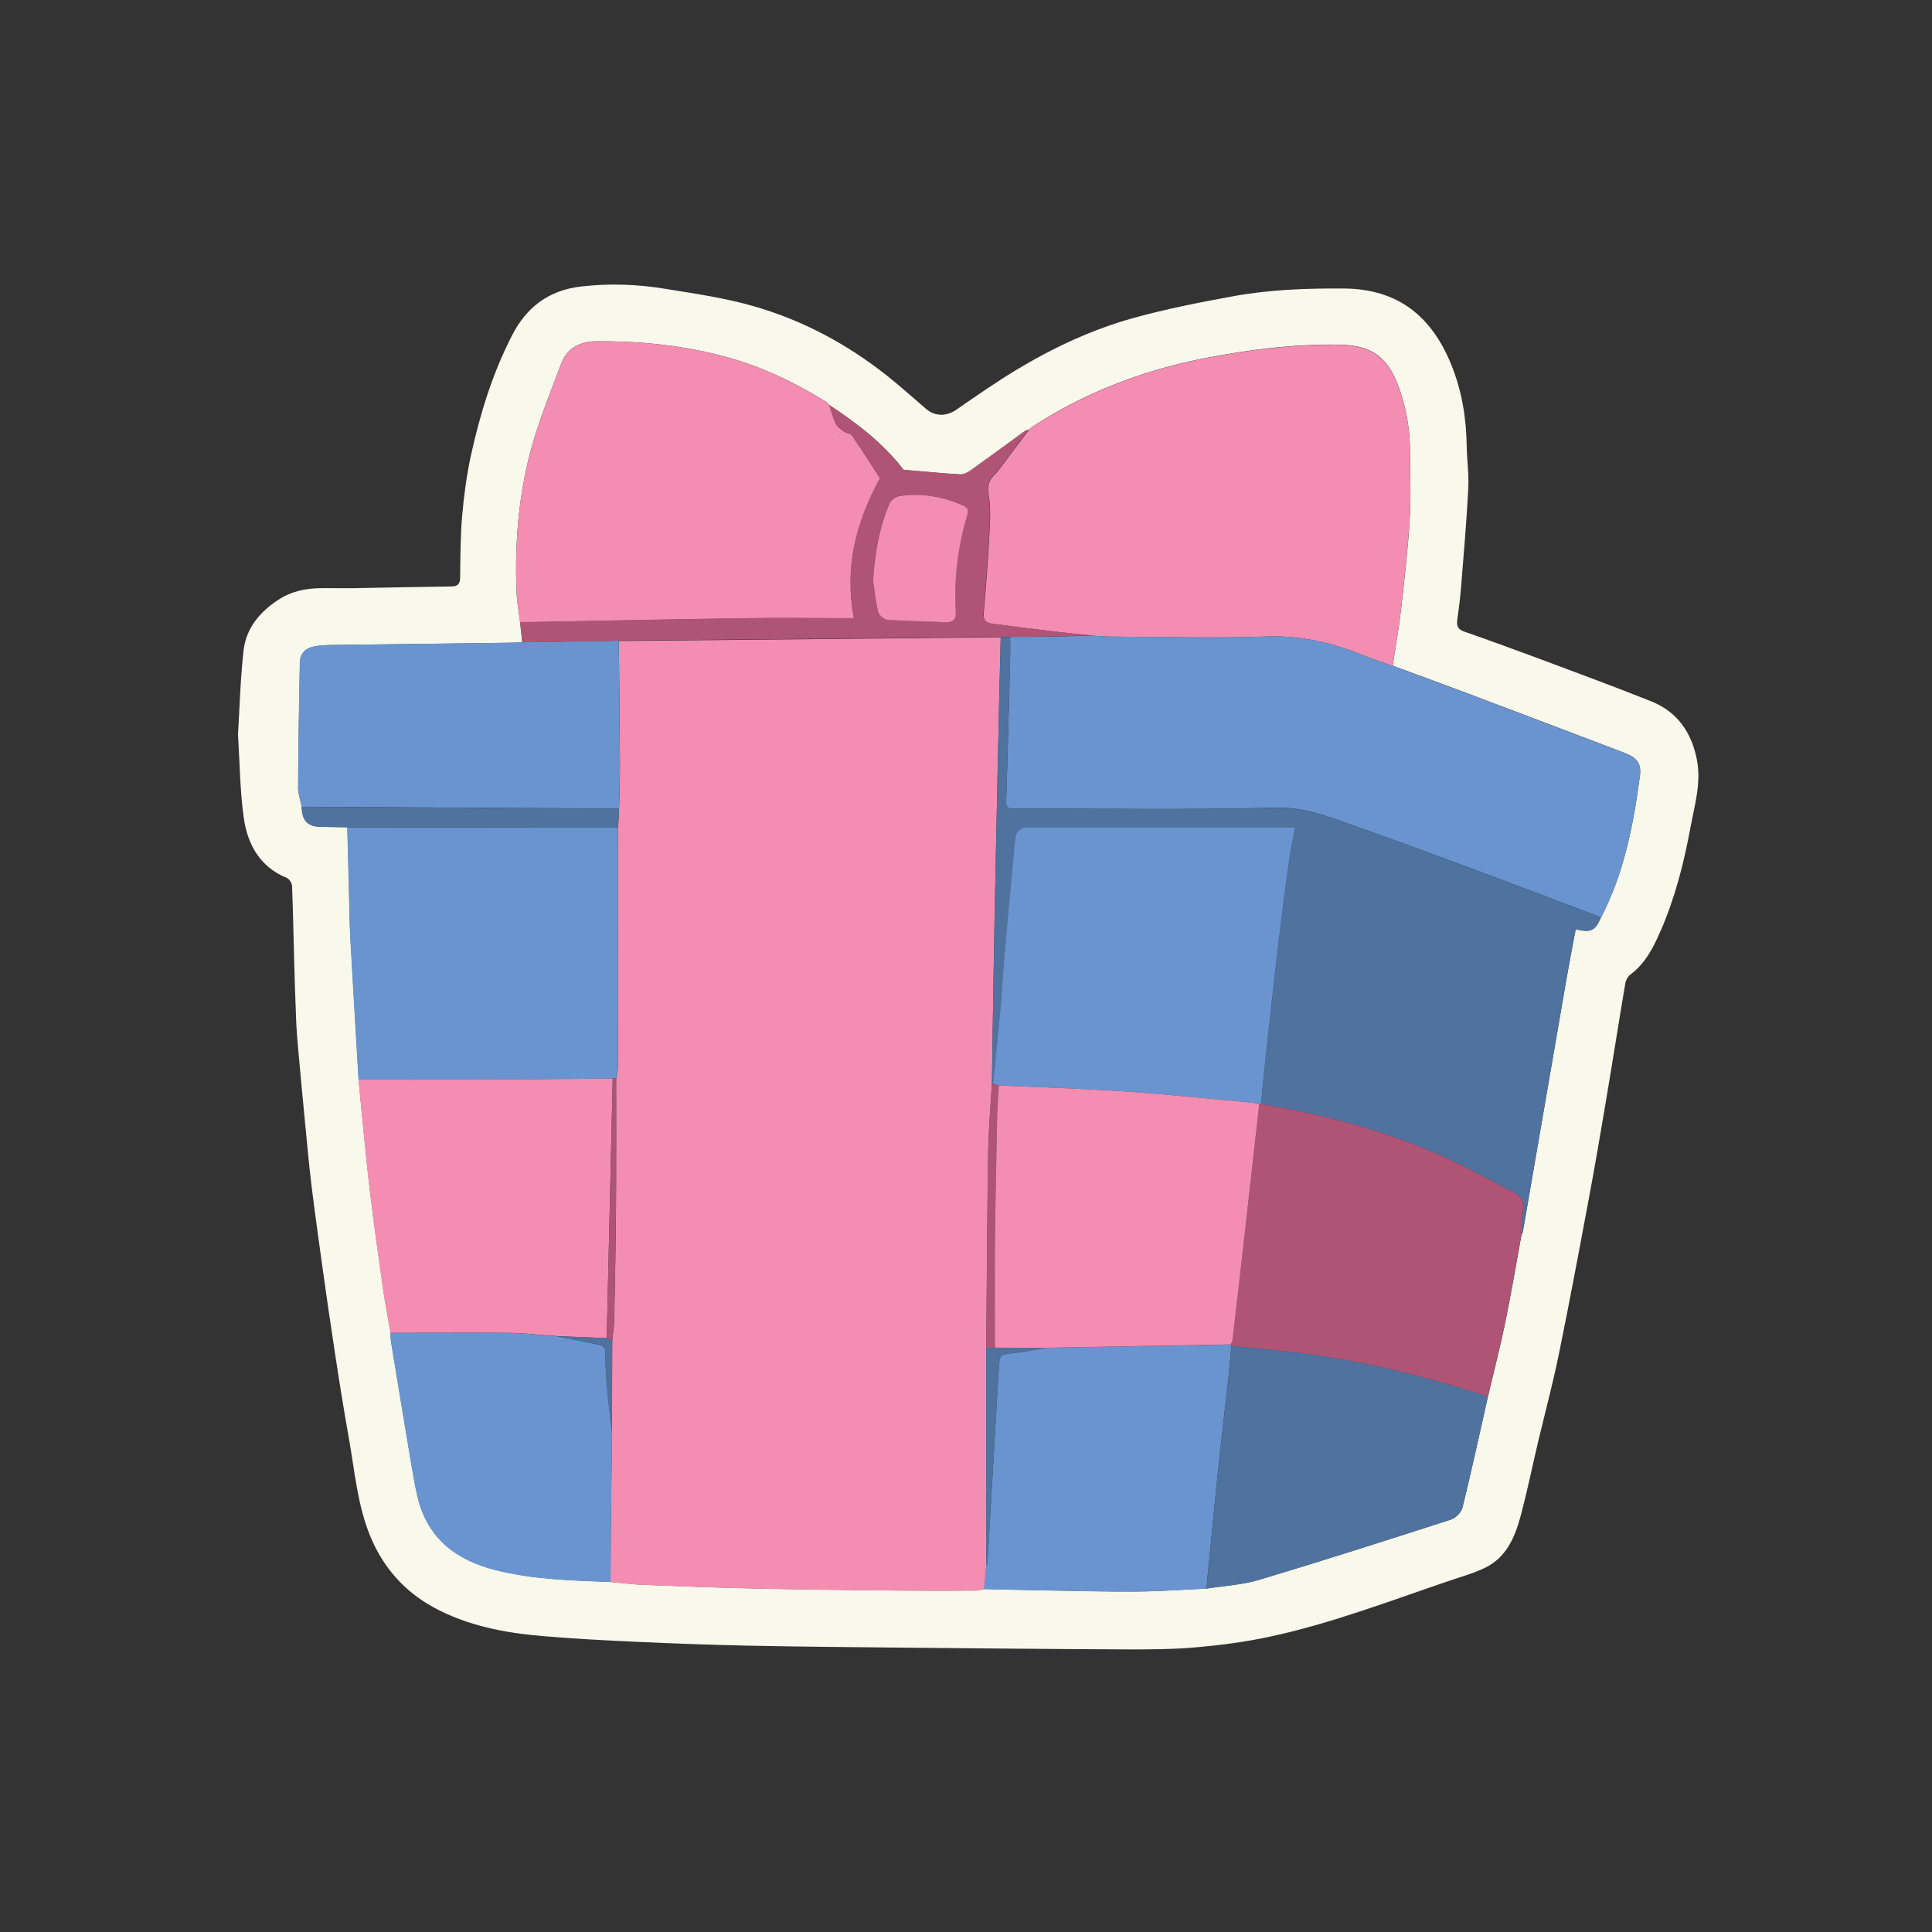 <?xml version="1.0" encoding="UTF-8"?><svg id="_лой_2" xmlns="http://www.w3.org/2000/svg" viewBox="0 0 245.76 245.76"><rect x="0" y="0" width="245.76" height="245.76" fill="#333333" stroke="none"/><defs><style>.cls-1{fill:#b05476;}.cls-2{fill:#f8f8eb;}.cls-3{fill:#4f729f;}.cls-4{fill:#6994d0;}.cls-5{fill:#f48db2;}</style></defs><g id="_лой_1-2"><g><path class="cls-2" d="M30.27,93.5c.22-3.6,.31-7.19,.71-10.74,.32-2.86,2.08-4.93,4.45-6.48,1.62-1.06,3.43-1.44,5.33-1.46,1.4-.02,2.8,.02,4.2,0,4.15-.07,8.29-.17,12.44-.22,.83-.01,1.12-.31,1.13-1.13,.04-2.63,.03-5.26,.26-7.88,.22-2.56,.57-5.13,1.11-7.64,1.16-5.29,2.75-10.46,5.24-15.3,1.83-3.57,4.66-5.72,8.73-6.2,3.59-.42,7.16-.3,10.7,.28,3.75,.61,7.55,1.15,11.19,2.19,6.3,1.79,12.02,4.85,17.16,8.94,1.68,1.34,3.27,2.78,4.9,4.17,1.13,.97,2.59,.94,3.81,.1,2.55-1.76,5.1-3.54,7.76-5.14,4.66-2.8,9.58-5.1,14.83-6.55,4.12-1.14,8.34-1.97,12.55-2.74,4.66-.86,9.39-1.03,14.14-1,7.1,.04,11.28,3.71,13.72,9.74,1.32,3.27,1.89,6.72,1.94,10.25,.03,1.83,.3,3.66,.2,5.48-.22,4.2-.58,8.39-.92,12.59-.11,1.38-.3,2.76-.48,4.13-.1,.72,.08,1.17,.85,1.44,3.35,1.17,6.68,2.38,10,3.62,4.62,1.73,9.26,3.44,13.84,5.27,3.28,1.32,5.09,3.9,5.78,7.35,.6,3-.28,5.84-.81,8.71-.83,4.5-1.96,8.94-3.8,13.15-.91,2.08-1.92,4.11-3.83,5.53-.32,.24-.58,.7-.65,1.1-.84,4.96-1.61,9.94-2.45,14.9-.71,4.22-1.43,8.44-2.22,12.65-1.22,6.55-2.45,13.1-3.78,19.62-.77,3.77-1.77,7.49-2.66,11.24-.72,3.05-1.35,6.13-2.15,9.16-.73,2.77-1.79,5.44-4.59,6.8-1.42,.69-2.97,1.12-4.47,1.63-7.62,2.58-15.14,5.48-23.02,7.16-3.05,.65-6.18,1.06-9.29,1.33-2.97,.26-5.97,.27-8.96,.26-9.74-.04-19.48-.14-29.22-.23-6.34-.06-12.69-.12-19.03-.25-4.62-.1-9.23-.27-13.85-.48-4.01-.18-8.02-.39-12.02-.73-4.82-.41-9.57-1.31-13.86-3.64-3.69-2.01-6.4-5.04-8.05-8.99-1.67-4.02-2-8.32-2.75-12.53-.66-3.67-1.24-7.35-1.8-11.03-.55-3.56-1.06-7.13-1.56-10.7-.48-3.45-.96-6.91-1.39-10.37-.3-2.48-.53-4.97-.77-7.46-.32-3.32-.63-6.63-.93-9.95-.11-1.23-.21-2.45-.26-3.68-.1-2.51-.18-5.01-.25-7.52-.09-3.19-.14-6.37-.27-9.56-.01-.36-.36-.88-.68-1.02-3.45-1.42-5-4.3-5.47-7.69-.48-3.46-.5-6.98-.72-10.46Zm100.63-38.83v-.02c-.17,.07-.38,.09-.53,.2-2.31,1.68-4.61,3.38-6.94,5.04-.37,.26-.89,.49-1.33,.46-2.32-.14-4.63-.37-7.16-.58-2.41-3.2-5.8-5.86-9.44-8.24-.1-.12-.19-.27-.31-.35-3.88-2.41-7.95-4.4-12.36-5.65-5.56-1.57-11.24-2.16-17-2.12-2.06,.02-3.72,.88-4.44,2.84-1.51,4.05-3.19,8.08-4.19,12.27-1.33,5.54-1.73,11.25-1.48,16.97,.05,1.22,.29,2.42,.44,3.63l.28,2.59c-.44,.02-.88,.04-1.31,.05-7.65,.1-15.31,.19-22.96,.29-.68,0-1.36,.05-2.02,.15-1.27,.2-1.98,.89-2,2.13-.11,5.29-.19,10.58-.22,15.87,0,.81,.3,1.62,.46,2.43,.05,1.84,.78,2.54,2.61,2.55,1.06,0,2.12,.03,3.19,.05,.07,2.59,.14,5.18,.21,7.77,.06,2.11,.07,4.22,.18,6.33,.33,6,.7,12,1.05,18,.14,1.54,.28,3.08,.44,4.62,.33,3.28,.63,6.56,1.03,9.84,.49,4.01,1.05,8.02,1.62,12.02,.27,1.92,.64,3.83,.97,5.74,.02,.36,0,.72,.06,1.07,.85,5.18,1.7,10.36,2.57,15.54,.23,1.37,.47,2.75,.78,4.1,1.22,5.31,4.81,8.14,9.88,9.43,4.83,1.23,9.77,1.34,14.71,1.54,1.38,.12,2.75,.31,4.14,.36,4.9,.19,9.79,.38,14.69,.48,6.02,.13,12.05,.18,18.07,.25,3.2,.03,6.39,.02,9.59,0,.34,0,.68-.12,1.02-.19,2.83,.06,5.65,.13,8.48,.18,3.71,.06,7.42,.16,11.12,.13,2.9-.03,5.79-.24,8.68-.37,2.23-.35,4.53-.47,6.68-1.11,8.17-2.45,16.3-5.05,24.42-7.67,.6-.2,1.32-.93,1.46-1.53,1.15-4.68,2.17-9.39,3.23-14.08,.74-3.14,1.55-6.26,2.2-9.41,.76-3.71,1.39-7.44,2.07-11.17,.06-.15,.15-.28,.18-.44,1.86-10.76,3.71-21.52,5.57-32.28,.36-2.06,.76-4.12,1.15-6.19,1.94,.46,2.44,.21,3.18-1.41,2.97-5.67,4.15-11.84,4.99-18.1,.21-1.54-.42-2.32-1.91-2.89-6.67-2.54-13.34-5.07-20.02-7.59-3.16-1.19-6.34-2.35-9.52-3.52,.35-2.36,.78-4.7,1.05-7.07,.44-3.83,.88-7.66,1.11-11.51,.18-2.93,.05-5.89,.04-8.83-.02-2.73-.48-5.38-1.4-7.95-1.43-3.97-3.51-5.43-7.69-5.48-5.72-.08-11.35,.62-16.95,1.71-7.93,1.54-15.36,4.38-22.15,8.83l-.26,.27Z"/><path class="cls-5" d="M125.17,202.15c-.34,.07-.68,.19-1.02,.19-3.2,.01-6.39,.02-9.59,0-6.03-.06-12.05-.12-18.07-.25-4.9-.1-9.8-.29-14.69-.48-1.38-.05-2.76-.24-4.14-.36,.01-2.23,.01-4.46,.04-6.68,.04-4.13,.1-8.26,.15-12.39,0-3.88,.02-7.76,.03-11.64,.09-.87,.24-1.74,.25-2.61,.1-4.9,.2-9.8,.23-14.7,.04-5.35,.01-10.69,.02-16.04,.07-.46,.21-.91,.21-1.37,.02-10.17,.03-20.35,.04-30.52,.04-.8,.08-1.61,.12-2.41,.04-1.91,.12-3.81,.11-5.72-.03-5.21-.09-10.42-.14-15.63,16.19-.16,32.39-.32,48.58-.47-.06,2.23-.12,4.47-.17,6.7-.16,7.26-.32,14.53-.47,21.79-.1,4.99-.2,9.98-.28,14.96-.08,4.47-.13,8.93-.2,13.4-.16,2.86-.43,5.71-.47,8.57-.13,8.33-.17,16.65-.25,24.98,0,9.26,0,18.52,0,27.77l-.26,2.94Z"/><path class="cls-5" d="M131.16,54.4c6.79-4.44,14.22-7.29,22.15-8.83,5.59-1.08,11.23-1.78,16.95-1.71,4.17,.06,6.26,1.52,7.69,5.48,.93,2.57,1.39,5.22,1.4,7.95,.02,2.94,.14,5.9-.04,8.83-.23,3.84-.68,7.68-1.11,11.51-.27,2.37-.69,4.71-1.05,7.07-1.2-.43-2.42-.81-3.6-1.29-3.98-1.61-8.01-2.6-12.41-2.44-6.62,.23-13.25,.04-19.87,.01-.75,0-1.51-.08-2.26-.12-1.7-.18-3.4-.34-5.09-.54-2.56-.31-5.12-.64-7.68-.97-.76-.1-1.19-.41-1.11-1.32,.27-3.09,.52-6.18,.68-9.28,.1-1.93,.28-3.92-.04-5.8-.18-1.06-.02-1.69,.58-2.39,.18-.21,.4-.39,.57-.61,1.34-1.76,2.67-3.53,4-5.3v.02l.25-.27Z"/><path class="cls-4" d="M139.01,80.86c.75,.04,1.51,.12,2.26,.12,6.62,.03,13.26,.22,19.87-.01,4.4-.16,8.43,.84,12.41,2.44,1.18,.48,2.4,.86,3.6,1.29,3.17,1.17,6.35,2.33,9.52,3.52,6.68,2.52,13.35,5.06,20.02,7.59,1.49,.57,2.11,1.35,1.91,2.89-.84,6.25-2.02,12.43-4.99,18.1-.09-.08-.16-.19-.27-.23-5.36-2.03-10.71-4.07-16.08-6.07-5.12-1.9-10.24-3.78-15.38-5.6-3.11-1.1-6.09-2.26-9.63-2.16-10.9,.29-21.81,.11-32.72,.11-1.63,0-1.57,0-1.52-1.56,.19-5.9,.34-11.79,.49-17.69,.02-.86,0-1.72-.01-2.58,1.56,0,3.11,0,4.67-.03,1.95-.03,3.89-.09,5.84-.14Z"/><path class="cls-3" d="M128.49,81.03c0,.86,.03,1.72,.01,2.58-.16,5.9-.31,11.79-.49,17.69-.05,1.56-.11,1.56,1.52,1.56,10.91,0,21.82,.18,32.72-.11,3.54-.09,6.52,1.07,9.63,2.16,5.15,1.81,10.27,3.7,15.38,5.6,5.37,1.99,10.73,4.04,16.08,6.07,.1,.04,.18,.15,.27,.23-.75,1.63-1.24,1.87-3.18,1.41-.38,2.07-.79,4.12-1.15,6.19-1.86,10.76-3.71,21.52-5.57,32.28-.03,.15-.12,.29-.18,.44,.07-1.11,.06-2.23,.22-3.32,.17-1.16-.38-1.74-1.32-2.21-2.6-1.3-5.13-2.74-7.75-3.97-7.72-3.61-15.88-5.79-24.27-7.18,.08-.87,.15-1.74,.25-2.6,.33-3.12,.66-6.23,1.01-9.34,.37-3.35,.75-6.7,1.15-10.04,.34-2.83,.71-5.66,1.11-8.49,.22-1.52,.53-3.02,.82-4.71-.53,0-.91,0-1.3,0-10.86,0-21.71,0-32.57,0-.24,0-.53-.09-.71,.02-.34,.21-.81,.49-.89,.82-.21,.8-.24,1.64-.32,2.47-.39,4.23-.79,8.45-1.16,12.68-.2,2.29-.31,4.6-.52,6.89-.29,3.24-.63,6.47-.95,9.71-.05,.01-.1,.02-.15,.03,.06-4.47,.12-8.93,.2-13.4,.08-4.99,.18-9.98,.28-14.96,.15-7.26,.31-14.53,.47-21.79,.05-2.23,.11-4.47,.17-6.7,.4,0,.8,0,1.2-.01Z"/><path class="cls-5" d="M66.16,79.13c-.15-1.21-.39-2.42-.44-3.63-.25-5.72,.15-11.43,1.48-16.97,1-4.18,2.69-8.22,4.19-12.27,.73-1.96,2.38-2.83,4.44-2.84,5.76-.04,11.44,.54,17,2.12,4.41,1.25,8.48,3.24,12.36,5.65,.13,.08,.21,.23,.31,.35,.26,.79,.46,1.62,.82,2.37,.19,.4,.65,.7,1.03,.97,.32,.23,.85,.25,1.04,.53,1.29,1.89,2.52,3.83,3.57,5.44-3.11,5.66-4.53,11.39-3.33,17.8-.56,0-1.02,0-1.49,0-3.98,0-7.96-.06-11.94,0-8.97,.13-17.94,.31-26.91,.48-.7,.01-1.41,.01-2.11,.02Zm40.65-23.68l.04-.08h-.06l.02,.08Z"/><path class="cls-4" d="M78.62,105.28c-.01,10.17-.02,20.35-.04,30.52,0,.46-.14,.92-.21,1.37-.14,.01-.29,.02-.43,.03-6.31,.05-12.61,.11-18.92,.14-4.47,.02-8.95,0-13.42,0-.35-6-.72-12-1.05-18-.11-2.11-.13-4.22-.18-6.33-.07-2.59-.14-5.18-.21-7.77,11.49,.01,22.98,.03,34.46,.04Z"/><path class="cls-1" d="M160.4,140.44c8.39,1.39,16.55,3.57,24.27,7.18,2.63,1.23,5.16,2.67,7.75,3.97,.95,.47,1.49,1.05,1.32,2.21-.16,1.09-.15,2.21-.22,3.32-.69,3.72-1.31,7.46-2.07,11.17-.65,3.15-1.46,6.27-2.2,9.41-.3-.11-.6-.22-.9-.32-6.67-2.16-13.45-3.84-20.37-4.91-3.76-.58-7.57-.85-11.35-1.26-.02-.06-.04-.11-.06-.17,.07-.18,.19-.36,.21-.54,.51-4.34,1.01-8.69,1.5-13.04,.64-5.65,1.26-11.3,1.9-16.95,.08-.01,.15-.03,.23-.05Z"/><path class="cls-5" d="M45.6,137.34c4.47,0,8.95,.02,13.42,0,6.31-.03,12.61-.09,18.92-.14-.25,11.01-.51,22.01-.76,33.02-2.07-.08-4.14-.16-6.21-.25h.02l-1.87-.14c-1.39-.1-2.77-.27-4.16-.28-5.1-.03-10.2,0-15.3,0-.33-1.91-.69-3.82-.97-5.74-.57-4-1.13-8.01-1.62-12.02-.4-3.27-.69-6.56-1.03-9.84-.16-1.54-.29-3.08-.44-4.62Z"/><path class="cls-4" d="M156.57,171.03c.02,.05,.05,.11,.06,.17-.13,1.38-.23,2.77-.38,4.15-.36,3.31-.76,6.62-1.12,9.93-.28,2.6-.53,5.21-.79,7.81-.3,3-.59,6-.89,9-2.89,.13-5.79,.34-8.68,.37-3.71,.04-7.41-.07-11.12-.13-2.83-.05-5.65-.12-8.48-.18,.09-.98,.18-1.96,.26-2.94,.06-.14,.17-.28,.18-.43,.25-4.21,.49-8.42,.73-12.62,.24-4.09,.47-8.18,.72-12.27,.1-1.59,.19-1.59,1.8-1.76,1.41-.15,2.8-.44,4.2-.67,1.11-.02,2.23-.05,3.34-.07,6.72-.12,13.44-.24,20.16-.35Z"/><path class="cls-4" d="M78.71,81.51c.05,5.21,.11,10.42,.14,15.63,0,1.91-.07,3.81-.11,5.72-13.46-.08-26.92-.16-40.37-.24-.16-.81-.46-1.62-.46-2.43,.03-5.29,.11-10.58,.22-15.87,.03-1.24,.73-1.93,2-2.13,.67-.1,1.35-.14,2.02-.15,7.65-.1,15.31-.2,22.96-.29,.44,0,.88-.03,1.31-.05,4.09-.07,8.19-.14,12.28-.2Z"/><path class="cls-3" d="M153.46,202.09c.3-3,.59-6,.89-9,.26-2.61,.51-5.21,.79-7.81,.36-3.31,.76-6.62,1.12-9.93,.15-1.38,.25-2.77,.38-4.15,3.79,.41,7.59,.68,11.35,1.26,6.92,1.08,13.71,2.76,20.37,4.91,.3,.1,.6,.21,.9,.32-1.06,4.7-2.08,9.41-3.23,14.08-.15,.61-.86,1.34-1.46,1.53-8.12,2.62-16.25,5.22-24.42,7.67-2.14,.64-4.45,.75-6.68,1.11Z"/><path class="cls-4" d="M49.66,169.56c5.1,0,10.2-.03,15.3,0,1.39,0,2.77,.18,4.16,.28,.62,.05,1.24,.1,1.87,.16h-.02c1.62,.32,3.23,.63,4.85,.98,.56,.12,1.17,.14,1.18,1.03,0,1.55,.09,3.1,.23,4.64,.16,1.85,.41,3.69,.62,5.53-.05,4.13-.11,8.26-.15,12.39-.02,2.23-.02,4.46-.04,6.68-4.94-.19-9.88-.3-14.71-1.54-5.07-1.29-8.67-4.12-9.88-9.43-.31-1.36-.55-2.73-.78-4.1-.87-5.18-1.72-10.36-2.57-15.54-.06-.35-.04-.71-.06-1.07Z"/><path class="cls-1" d="M78.71,81.51c-4.09,.07-8.19,.14-12.28,.2-.09-.86-.18-1.72-.28-2.59,.7,0,1.41,0,2.11-.02,8.97-.16,17.94-.35,26.91-.48,3.98-.06,7.96,0,11.94,0,.47,0,.93,0,1.49,0-1.2-6.41,.22-12.14,3.33-17.8-1.05-1.62-2.28-3.55-3.57-5.44-.19-.28-.72-.31-1.04-.53-.38-.28-.84-.57-1.03-.97-.36-.75-.55-1.57-.82-2.37,3.64,2.38,7.03,5.04,9.44,8.24,2.53,.22,4.84,.44,7.16,.58,.44,.03,.96-.2,1.33-.46,2.33-1.66,4.63-3.36,6.94-5.04,.15-.11,.36-.14,.54-.2-1.33,1.77-2.66,3.54-4,5.3-.17,.22-.39,.4-.57,.61-.6,.7-.76,1.33-.58,2.39,.32,1.88,.14,3.87,.04,5.8-.16,3.1-.41,6.19-.68,9.28-.08,.91,.35,1.22,1.11,1.32,2.56,.33,5.12,.66,7.68,.97,1.69,.2,3.4,.36,5.09,.54-1.95,.05-3.89,.1-5.84,.14-1.56,.03-3.11,.02-4.67,.03-.4,0-.8,0-1.2,.01-16.19,.16-32.39,.32-48.58,.47Zm32.34-7.63c.2,1.33,.32,2.68,.66,3.97,.11,.42,.77,.96,1.21,.99,2.38,.17,4.77,.17,7.16,.3,1.13,.06,1.56-.27,1.49-1.47-.22-4.12,.27-8.18,1.46-12.14,.21-.71,0-1.02-.61-1.28-2.57-1.1-5.24-1.58-8.02-1.16-.48,.07-1.09,.55-1.28,.99-1.32,3.11-1.85,6.4-2.08,9.79Zm-3.75-19.62l-.04,.07h.07l-.03-.07Z"/><path class="cls-3" d="M38.37,102.63c13.46,.08,26.92,.16,40.37,.24-.04,.8-.08,1.61-.12,2.41-11.49-.01-22.98-.03-34.46-.04-1.06-.02-2.12-.04-3.19-.05-1.83-.01-2.55-.72-2.61-2.55Z"/><path class="cls-1" d="M131.16,54.4l-.26,.27,.26-.27Z"/><path class="cls-1" d="M126.17,137.89c.05,0,.1-.02,.15-.03,.25,.07,.49,.14,.74,.22-.07,1.23-.18,2.46-.21,3.69-.11,5.46-.23,10.92-.29,16.38-.05,4.43-.01,8.86-.02,13.29h-1.1c.08-8.33,.12-16.65,.25-24.98,.05-2.86,.31-5.71,.47-8.57Z"/><path class="cls-3" d="M125.45,171.43c.37,0,.73,0,1.1,0,2.17,0,4.35,.01,6.52,.02-1.4,.23-2.79,.53-4.2,.67-1.61,.17-1.71,.18-1.8,1.76-.25,4.09-.48,8.18-.72,12.27-.24,4.21-.48,8.42-.73,12.62,0,.15-.12,.28-.18,.43,0-9.26,0-18.52,0-27.77Z"/><path class="cls-1" d="M77.18,170.22c.25-11.01,.51-22.01,.76-33.02,.14-.01,.29-.02,.43-.03,0,5.35,.02,10.69-.02,16.04-.04,4.9-.13,9.8-.23,14.7-.02,.87-.17,1.74-.25,2.61-.23-.1-.46-.2-.69-.3Z"/><path class="cls-3" d="M77.18,170.22c.23,.1,.46,.2,.69,.3,0,3.88-.02,7.76-.03,11.64-.21-1.84-.46-3.68-.62-5.53-.14-1.54-.22-3.09-.23-4.64,0-.89-.62-.91-1.18-1.03-1.61-.35-3.23-.66-4.85-.99,2.07,.08,4.14,.16,6.21,.25Z"/><path class="cls-4" d="M127.06,138.07c-.25-.07-.49-.14-.74-.22,.32-3.24,.66-6.47,.95-9.71,.21-2.29,.32-4.6,.52-6.89,.37-4.23,.77-8.45,1.16-12.68,.08-.83,.11-1.68,.32-2.47,.09-.33,.55-.61,.89-.82,.17-.11,.47-.02,.71-.02,10.86,0,21.71,0,32.57,0,.39,0,.77,0,1.3,0-.3,1.68-.61,3.19-.82,4.71-.4,2.82-.77,5.65-1.11,8.49-.41,3.34-.78,6.69-1.15,10.04-.35,3.11-.68,6.23-1.01,9.34-.09,.87-.17,1.74-.25,2.6-.08,.02-.15,.04-.23,.05-.27-.07-.53-.18-.81-.21-5.35-.49-10.7-1.06-16.06-1.43-5.41-.37-10.83-.53-16.25-.78Z"/><polygon class="cls-1" points="106.81 55.45 106.79 55.35 106.85 55.36 106.81 55.45"/><path class="cls-5" d="M127.06,138.07c5.42,.25,10.84,.41,16.25,.78,5.36,.37,10.71,.94,16.06,1.43,.27,.03,.54,.14,.81,.21-.63,5.65-1.26,11.3-1.9,16.95-.49,4.35-.99,8.69-1.5,13.04-.02,.19-.14,.36-.21,.54-6.72,.12-13.44,.24-20.16,.36-1.11,.02-2.23,.05-3.34,.07-2.17,0-4.35-.01-6.52-.02,0-4.43-.03-8.86,.01-13.29,.06-5.46,.18-10.92,.29-16.38,.03-1.23,.14-2.46,.21-3.69Z"/><path class="cls-3" d="M70.99,169.99c-.62-.05-1.24-.1-1.87-.16,.62,.05,1.24,.1,1.87,.16Z"/><path class="cls-5" d="M111.05,73.88c.23-3.39,.76-6.68,2.08-9.79,.19-.44,.8-.92,1.28-.99,2.77-.43,5.45,.06,8.02,1.16,.62,.26,.82,.57,.61,1.28-1.19,3.96-1.69,8.01-1.46,12.14,.07,1.2-.36,1.53-1.49,1.47-2.38-.13-4.78-.13-7.16-.3-.44-.03-1.1-.57-1.21-.99-.34-1.29-.46-2.64-.66-3.97Z"/><polygon class="cls-5" points="107.3 54.26 107.33 54.33 107.26 54.32 107.3 54.26"/></g></g></svg>